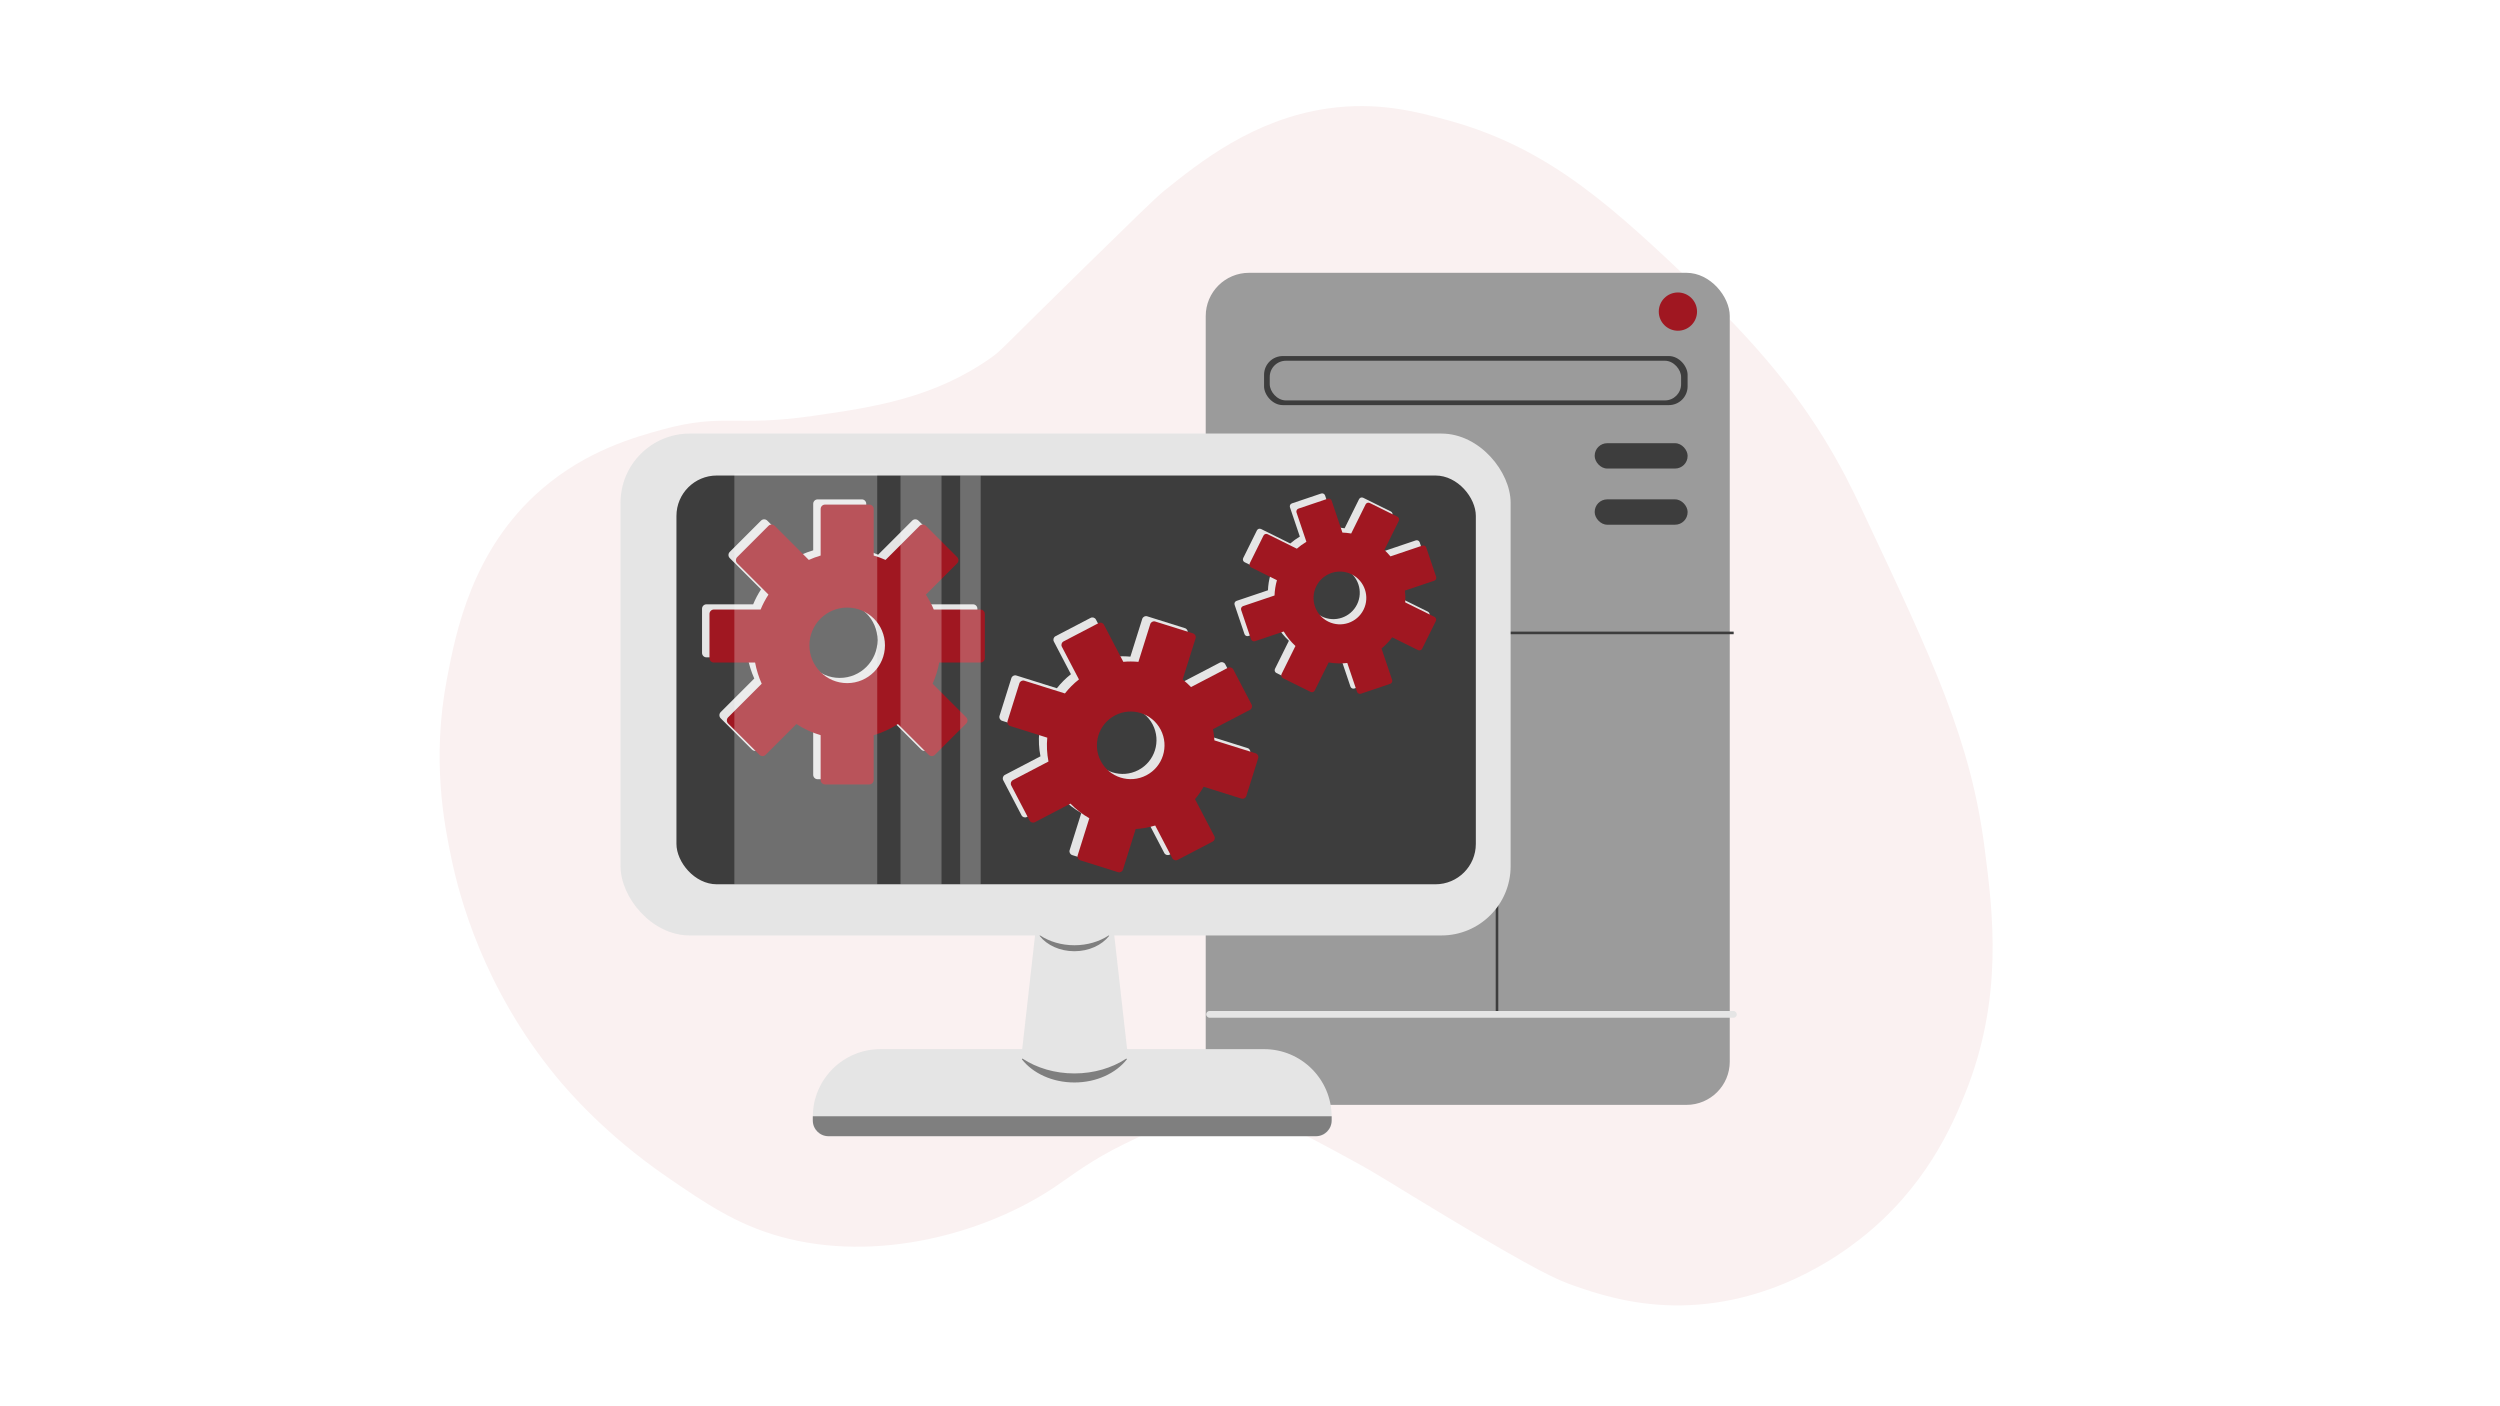 <?xml version="1.0" encoding="UTF-8"?>
<svg xmlns="http://www.w3.org/2000/svg" xmlns:xlink="http://www.w3.org/1999/xlink" viewBox="0 0 1920 1080">
  <defs>
    <style>
      .cls-1 {
        filter: url(#drop-shadow-32);
      }

      .cls-1, .cls-2, .cls-3, .cls-4 {
        fill: #a01721;
      }

      .cls-5, .cls-6 {
        fill: #9b9b9b;
      }

      .cls-7 {
        fill: #e5e5e5;
      }

      .cls-8 {
        fill: #faf1f1;
      }

      .cls-6 {
        filter: url(#drop-shadow-29);
      }

      .cls-9 {
        filter: url(#drop-shadow-30);
      }

      .cls-10 {
        fill: none;
        stroke: #3d3d3d;
        stroke-miterlimit: 10;
        stroke-width: 2px;
      }

      .cls-3 {
        filter: url(#drop-shadow-33);
      }

      .cls-11 {
        fill: #7f7f7f;
      }

      .cls-4 {
        filter: url(#drop-shadow-31);
      }

      .cls-12 {
        fill: #3d3d3d;
      }

      .cls-13 {
        fill: #fff;
        opacity: .26;
      }
    </style>
    <filter id="drop-shadow-29" x="910" y="194" width="434" height="670" filterUnits="userSpaceOnUse">
      <feOffset dx="-3" dy="4"/>
      <feGaussianBlur result="blur" stdDeviation="5"/>
      <feFlood flood-color="#000" flood-opacity=".6"/>
      <feComposite in2="blur" operator="in"/>
      <feComposite in="SourceGraphic"/>
    </filter>
    <filter id="drop-shadow-30" x="461" y="317" width="715" height="571" filterUnits="userSpaceOnUse">
      <feOffset dx="-3" dy="4"/>
      <feGaussianBlur result="blur-2" stdDeviation="5"/>
      <feFlood flood-color="#000" flood-opacity=".6"/>
      <feComposite in2="blur-2" operator="in"/>
      <feComposite in="SourceGraphic"/>
    </filter>
    <filter id="drop-shadow-31" x="529" y="372" width="243" height="246" filterUnits="userSpaceOnUse">
      <feOffset dx="-3" dy="4"/>
      <feGaussianBlur result="blur-3" stdDeviation="5"/>
      <feFlood flood-color="#000" flood-opacity=".6"/>
      <feComposite in2="blur-3" operator="in"/>
      <feComposite in="SourceGraphic"/>
    </filter>
    <filter id="drop-shadow-32" x="758" y="462" width="224" height="223" filterUnits="userSpaceOnUse">
      <feOffset dx="-3" dy="4"/>
      <feGaussianBlur result="blur-4" stdDeviation="5"/>
      <feFlood flood-color="#000" flood-opacity=".6"/>
      <feComposite in2="blur-4" operator="in"/>
      <feComposite in="SourceGraphic"/>
    </filter>
    <filter id="drop-shadow-33" x="938" y="367" width="181" height="181" filterUnits="userSpaceOnUse">
      <feOffset dx="-3" dy="4"/>
      <feGaussianBlur result="blur-5" stdDeviation="5"/>
      <feFlood flood-color="#000" flood-opacity=".6"/>
      <feComposite in2="blur-5" operator="in"/>
      <feComposite in="SourceGraphic"/>
    </filter>
  </defs>
  <g id="Layer_10" data-name="Layer 10">
    <path class="cls-8" d="M1430.3,392.08c-8.14-17.28-16.67-34.52-29.35-55.17-13.14-21.4-40.1-61.75-96.26-115.04-64.75-61.44-113.22-107.44-191.35-129.13-25.03-6.95-55.26-15.01-93.91-9.39-57.11,8.3-98.36,41.48-125.61,63.39-6.04,4.86-24.46,22.87-61.04,58.7-65.31,63.95-63.63,63.62-71.61,69.26-44.3,31.33-91.15,38.1-136.17,44.61-61.44,8.88-69.37-2.28-116.22,10.57-20.75,5.69-58.17,15.95-92.74,45.78-53.81,46.44-66.06,110.44-72.78,145.57-11.96,62.5-2.03,112.14,3.52,138.52,5.75,27.33,23.88,98.77,81,167.87,7.61,9.2,36.68,43.5,84.52,76.3,29.43,20.19,53.04,36.37,86.87,45.78,74.14,20.63,157.34-2.42,210.13-37.57,13.89-9.25,28.05-20.91,55.17-34.04,28.44-13.77,53.02-25.67,83.35-24.65,22.44.76,45.4,13.04,90.39,37.57,23.47,12.8,27.44,16.22,72.78,43.43,70.96,42.58,85.13,48.52,97.43,52.83,16.21,5.67,42.53,14.65,76.3,15.26,74.73,1.34,128.86-39.36,143.22-50.48,51.05-39.53,71.64-88.48,81-111.52,30.05-74,21.63-139.45,15.26-189-10.62-82.55-38.74-142.28-93.91-259.43v-.02Z"/>
  </g>
  <g id="Layer_8" data-name="Layer 8">
    <rect class="cls-6" x="928.99" y="205.52" width="402.47" height="639.03" rx="33.25" ry="33.25"/>
    <polyline class="cls-10" points="1331.46 486.08 1149.7 486.08 1149.7 779.03"/>
    <g class="cls-9">
      <path class="cls-7" d="M1014.31,868.61h-375.67c-6.29,0-11.39-5.1-11.39-11.39v-3.58c0-28.66,23.24-51.9,51.9-51.9h294.66c28.66,0,51.9,23.24,51.9,51.9v3.58c0,6.29-5.1,11.39-11.39,11.39Z"/>
      <polygon class="cls-7" points="870.5 818.46 786.17 818.46 798.64 707.93 858.03 707.93 870.5 818.46"/>
      <rect class="cls-7" x="479.57" y="328.98" width="683.59" height="385.45" rx="53.16" ry="53.16"/>
      <path class="cls-11" d="M828.13,820.4c-15.07,0-28.9-4.24-39.69-11.29-.37-.24-.8.22-.53.57,8.4,10.61,23.27,17.66,40.22,17.66s31.82-7.05,40.22-17.66c.28-.35-.15-.82-.53-.57-10.8,7.05-24.62,11.29-39.69,11.29Z"/>
      <path class="cls-11" d="M828.13,721.95c-9.98,0-19.13-2.81-26.27-7.48-.25-.16-.53.15-.35.38,5.56,7.02,15.4,11.69,26.62,11.69s21.06-4.67,26.62-11.69c.18-.23-.1-.54-.35-.38-7.15,4.67-16.3,7.48-26.27,7.48Z"/>
      <path class="cls-11" d="M627.25,853.27h398.45v3.22c0,6.69-5.43,12.12-12.12,12.12h-374.22c-6.69,0-12.12-5.43-12.12-12.12v-3.22h0Z"/>
    </g>
    <rect class="cls-12" x="519.51" y="365.2" width="613.93" height="313.93" rx="31.01" ry="31.01"/>
    <path class="cls-7" d="M747.26,464.11h-35.87c-1.67-4.02-3.7-7.85-6.03-11.47l24-24c1.33-1.33,1.33-3.48,0-4.8l-24-24c-1.33-1.33-3.48-1.33-4.8,0l-26.18,26.18c-2.93-1.32-5.97-2.45-9.1-3.37v-35.73c0-1.88-1.52-3.4-3.4-3.4h-33.94c-1.88,0-3.4,1.52-3.4,3.4v35.73c-3.13.92-6.16,2.05-9.1,3.37l-26.18-26.18c-1.33-1.33-3.48-1.33-4.8,0l-24,24c-1.33,1.33-1.33,3.48,0,4.8l24,24c-2.34,3.62-4.37,7.45-6.03,11.47h-35.87c-1.88,0-3.4,1.52-3.4,3.4v33.94c0,1.88,1.52,3.4,3.4,3.4h31.64c1.06,5.68,2.78,11.12,5.08,16.25l-25.78,25.78c-1.33,1.33-1.33,3.48,0,4.8l24,24c1.33,1.33,3.48,1.33,4.8,0l23.61-23.61c5.7,3.69,11.96,6.59,18.62,8.55v34.43c0,1.88,1.52,3.4,3.4,3.4h33.94c1.88,0,3.4-1.52,3.4-3.4v-34.43c6.66-1.96,12.92-4.87,18.62-8.55l23.61,23.61c1.33,1.33,3.48,1.33,4.8,0l24-24c1.33-1.33,1.33-3.48,0-4.8l-25.78-25.78c2.31-5.13,4.03-10.57,5.08-16.25h31.64c1.88,0,3.4-1.52,3.4-3.4v-33.94c0-1.88-1.52-3.4-3.4-3.4ZM644.92,520.64c-16.02,0-29.01-12.99-29.01-29.01,0-16.02,12.99-29.01,29.01-29.01,16.02,0,29.01,12.99,29.01,29.01,0,16.02-12.99,29.01-29.01,29.01Z"/>
    <path class="cls-7" d="M926.47,638.2l-14.86-28.45c2.5-2.99,4.7-6.19,6.6-9.54l28.99,9.1c1.6.5,3.31-.39,3.81-1.99l9.1-28.99c.5-1.6-.39-3.31-1.99-3.81l-31.61-9.92c-.17-2.87-.53-5.75-1.09-8.61l28.35-14.81c1.49-.78,2.06-2.61,1.29-4.1l-14.06-26.93c-.78-1.49-2.61-2.06-4.1-1.29l-28.35,14.81c-2.03-2.1-4.18-4.04-6.44-5.82l9.92-31.61c.5-1.6-.39-3.31-1.99-3.81l-28.99-9.1c-1.6-.5-3.31.39-3.81,1.99l-9.1,28.99c-3.84-.36-7.72-.38-11.6-.03l-14.86-28.45c-.78-1.49-2.61-2.06-4.1-1.29l-26.93,14.06c-1.49.78-2.06,2.61-1.29,4.1l13.11,25.1c-4.07,3.19-7.67,6.81-10.78,10.76l-31.14-9.77c-1.6-.5-3.31.39-3.81,1.99l-9.1,28.99c-.5,1.6.39,3.31,1.99,3.81l28.51,8.95c-.56,6.05-.27,12.22.93,18.32l-27.31,14.27c-1.49.78-2.06,2.61-1.29,4.1l14.06,26.93c.78,1.49,2.61,2.06,4.1,1.29l27.31-14.27c4.32,4.47,9.21,8.23,14.5,11.23l-8.95,28.51c-.5,1.6.39,3.31,1.99,3.81l28.99,9.1c1.6.5,3.31-.39,3.81-1.99l9.77-31.14c5.02-.3,10.05-1.18,14.99-2.7l13.11,25.1c.78,1.49,2.61,2.06,4.1,1.29l26.93-14.06c1.49-.78,2.06-2.61,1.29-4.1ZM839.22,580.44c-6.64-12.71-1.72-28.39,10.99-35.03,12.71-6.64,28.39-1.72,35.03,10.99,6.64,12.71,1.72,28.39-10.99,35.03-12.71,6.64-28.39,1.72-35.03-10.99Z"/>
    <path class="cls-7" d="M1096.62,469.75l-22.45-11.12c.2-3.03.12-6.06-.22-9.05l22.47-7.58c1.24-.42,1.91-1.76,1.49-3.01l-7.58-22.47c-.42-1.24-1.76-1.91-3.01-1.49l-24.5,8.27c-1.43-1.74-2.98-3.38-4.65-4.93l11.08-22.37c.58-1.17.1-2.6-1.07-3.18l-21.25-10.53c-1.17-.58-2.6-.1-3.18,1.07l-11.08,22.37c-2.24-.39-4.49-.63-6.74-.71l-8.27-24.5c-.42-1.24-1.76-1.91-3.01-1.49l-22.47,7.58c-1.24.42-1.91,1.76-1.49,3.01l7.58,22.47c-2.58,1.54-5.04,3.31-7.33,5.31l-22.45-11.12c-1.17-.58-2.6-.1-3.18,1.07l-10.53,21.25c-.58,1.17-.1,2.6,1.07,3.18l19.8,9.81c-1.1,3.88-1.71,7.82-1.86,11.75l-24.13,8.14c-1.24.42-1.91,1.76-1.49,3.01l7.58,22.47c.42,1.24,1.76,1.91,3.01,1.49l22.1-7.46c2.43,4.08,5.44,7.83,9,11.13l-10.68,21.55c-.58,1.17-.1,2.6,1.07,3.18l21.25,10.53c1.17.58,2.6.1,3.18-1.07l10.68-21.55c4.78.84,9.59.96,14.31.42l7.46,22.1c.42,1.24,1.76,1.91,3.01,1.49l22.47-7.58c1.24-.42,1.91-1.76,1.49-3.01l-8.14-24.13c3.03-2.49,5.8-5.37,8.22-8.59l19.8,9.81c1.17.58,2.6.1,3.18-1.07l10.53-21.25c.58-1.17.1-2.6-1.07-3.18ZM1015.04,473.39c-10.03-4.97-14.13-17.12-9.16-27.15,4.97-10.03,17.12-14.13,27.15-9.16,10.03,4.97,14.13,17.12,9.16,27.15-4.97,10.03-17.12,14.13-27.15,9.16Z"/>
    <path class="cls-4" d="M755.98,464.11h-35.87c-1.67-4.02-3.7-7.85-6.03-11.47l24-24c1.33-1.33,1.33-3.48,0-4.8l-24-24c-1.33-1.33-3.48-1.33-4.8,0l-26.18,26.18c-2.93-1.32-5.97-2.45-9.1-3.37v-35.73c0-1.88-1.52-3.4-3.4-3.4h-33.94c-1.88,0-3.4,1.52-3.4,3.4v35.73c-3.13.92-6.16,2.05-9.1,3.37l-26.18-26.18c-1.33-1.33-3.48-1.33-4.8,0l-24,24c-1.33,1.33-1.33,3.48,0,4.8l24,24c-2.34,3.62-4.37,7.45-6.03,11.47h-35.87c-1.88,0-3.4,1.52-3.4,3.4v33.94c0,1.88,1.52,3.4,3.4,3.4h31.64c1.06,5.68,2.78,11.12,5.08,16.25l-25.78,25.78c-1.33,1.33-1.33,3.48,0,4.8l24,24c1.33,1.33,3.48,1.33,4.8,0l23.61-23.61c5.7,3.69,11.96,6.59,18.62,8.55v34.43c0,1.88,1.52,3.4,3.4,3.4h33.94c1.88,0,3.4-1.52,3.4-3.4v-34.43c6.66-1.96,12.92-4.87,18.62-8.55l23.61,23.61c1.33,1.33,3.48,1.33,4.8,0l24-24c1.33-1.33,1.33-3.48,0-4.8l-25.78-25.78c2.31-5.13,4.03-10.57,5.08-16.25h31.64c1.88,0,3.4-1.52,3.4-3.4v-33.94c0-1.88-1.52-3.4-3.4-3.4ZM653.64,520.64c-16.02,0-29.01-12.99-29.01-29.01,0-16.02,12.99-29.01,29.01-29.01,16.02,0,29.01,12.99,29.01,29.01,0,16.02-12.99,29.01-29.01,29.01Z"/>
    <path class="cls-1" d="M935.63,638.2l-14.86-28.45c2.5-2.99,4.7-6.19,6.6-9.54l28.99,9.1c1.6.5,3.31-.39,3.81-1.99l9.1-28.99c.5-1.6-.39-3.31-1.99-3.81l-31.61-9.92c-.17-2.87-.53-5.75-1.09-8.61l28.35-14.81c1.49-.78,2.06-2.61,1.29-4.1l-14.06-26.93c-.78-1.49-2.61-2.06-4.1-1.29l-28.35,14.81c-2.03-2.1-4.18-4.04-6.44-5.82l9.92-31.61c.5-1.6-.39-3.31-1.99-3.81l-28.99-9.1c-1.6-.5-3.31.39-3.81,1.99l-9.1,28.99c-3.84-.36-7.72-.38-11.6-.03l-14.86-28.45c-.78-1.49-2.61-2.06-4.1-1.29l-26.93,14.06c-1.49.78-2.06,2.61-1.29,4.1l13.11,25.1c-4.07,3.19-7.67,6.81-10.78,10.76l-31.14-9.77c-1.6-.5-3.31.39-3.81,1.99l-9.1,28.99c-.5,1.6.39,3.31,1.99,3.81l28.51,8.95c-.56,6.05-.27,12.22.93,18.32l-27.31,14.27c-1.49.78-2.06,2.61-1.29,4.1l14.06,26.93c.78,1.49,2.61,2.06,4.1,1.29l27.31-14.27c4.32,4.47,9.21,8.23,14.5,11.23l-8.95,28.51c-.5,1.6.39,3.31,1.99,3.81l28.99,9.1c1.6.5,3.31-.39,3.81-1.99l9.77-31.14c5.02-.3,10.05-1.18,14.99-2.7l13.11,25.1c.78,1.49,2.61,2.06,4.1,1.29l26.93-14.06c1.49-.78,2.06-2.61,1.29-4.1ZM848.38,580.44c-6.64-12.71-1.72-28.39,10.99-35.03,12.71-6.64,28.39-1.72,35.03,10.99,6.64,12.71,1.72,28.39-10.99,35.03-12.71,6.64-28.39,1.72-35.03-10.99Z"/>
    <path class="cls-3" d="M1104.66,469.75l-22.45-11.12c.2-3.03.12-6.06-.22-9.05l22.47-7.58c1.24-.42,1.91-1.76,1.49-3.01l-7.58-22.47c-.42-1.24-1.76-1.91-3.01-1.49l-24.5,8.27c-1.43-1.74-2.98-3.38-4.65-4.93l11.08-22.37c.58-1.17.1-2.6-1.07-3.18l-21.25-10.53c-1.17-.58-2.6-.1-3.18,1.07l-11.08,22.37c-2.24-.39-4.49-.63-6.74-.71l-8.27-24.5c-.42-1.24-1.76-1.91-3.01-1.49l-22.47,7.58c-1.24.42-1.91,1.76-1.49,3.01l7.58,22.47c-2.58,1.54-5.04,3.31-7.33,5.31l-22.45-11.12c-1.17-.58-2.6-.1-3.18,1.07l-10.53,21.25c-.58,1.17-.1,2.6,1.07,3.18l19.8,9.81c-1.1,3.88-1.71,7.82-1.86,11.75l-24.13,8.14c-1.24.42-1.91,1.76-1.49,3.01l7.58,22.47c.42,1.24,1.76,1.91,3.01,1.49l22.1-7.46c2.43,4.08,5.44,7.83,9,11.13l-10.68,21.55c-.58,1.17-.1,2.6,1.07,3.18l21.25,10.53c1.17.58,2.6.1,3.18-1.07l10.68-21.55c4.78.84,9.59.96,14.31.42l7.46,22.1c.42,1.24,1.76,1.91,3.01,1.49l22.47-7.58c1.24-.42,1.91-1.76,1.49-3.01l-8.14-24.13c3.03-2.49,5.8-5.37,8.22-8.59l19.8,9.81c1.17.58,2.6.1,3.18-1.07l10.53-21.25c.58-1.17.1-2.6-1.07-3.18ZM1023.07,473.39c-10.03-4.97-14.13-17.12-9.16-27.15,4.97-10.03,17.12-14.13,27.15-9.16,10.03,4.97,14.13,17.12,9.16,27.15-4.97,10.03-17.12,14.13-27.15,9.16Z"/>
    <rect class="cls-13" x="563.99" y="363.67" width="109.72" height="315.47"/>
    <rect class="cls-13" x="691.59" y="365.2" width="31.49" height="313.93"/>
    <rect class="cls-13" x="737.41" y="365.2" width="15.75" height="313.93"/>
    <rect class="cls-12" x="970.8" y="273.45" width="325.28" height="37.68" rx="14.38" ry="14.38"/>
    <rect class="cls-5" x="975.16" y="277.05" width="315.92" height="30.47" rx="12.44" ry="12.44"/>
    <circle class="cls-2" cx="1288.63" cy="239.31" r="14.69"/>
    <rect class="cls-12" x="1224.72" y="340.38" width="71.37" height="19.47" rx="9.64" ry="9.64"/>
    <rect class="cls-12" x="1224.72" y="383.51" width="71.37" height="19.47" rx="9.64" ry="9.64"/>
    <rect class="cls-7" x="926.35" y="776.43" width="407.52" height="5.2" rx="2.57" ry="2.57"/>
  </g>
</svg>